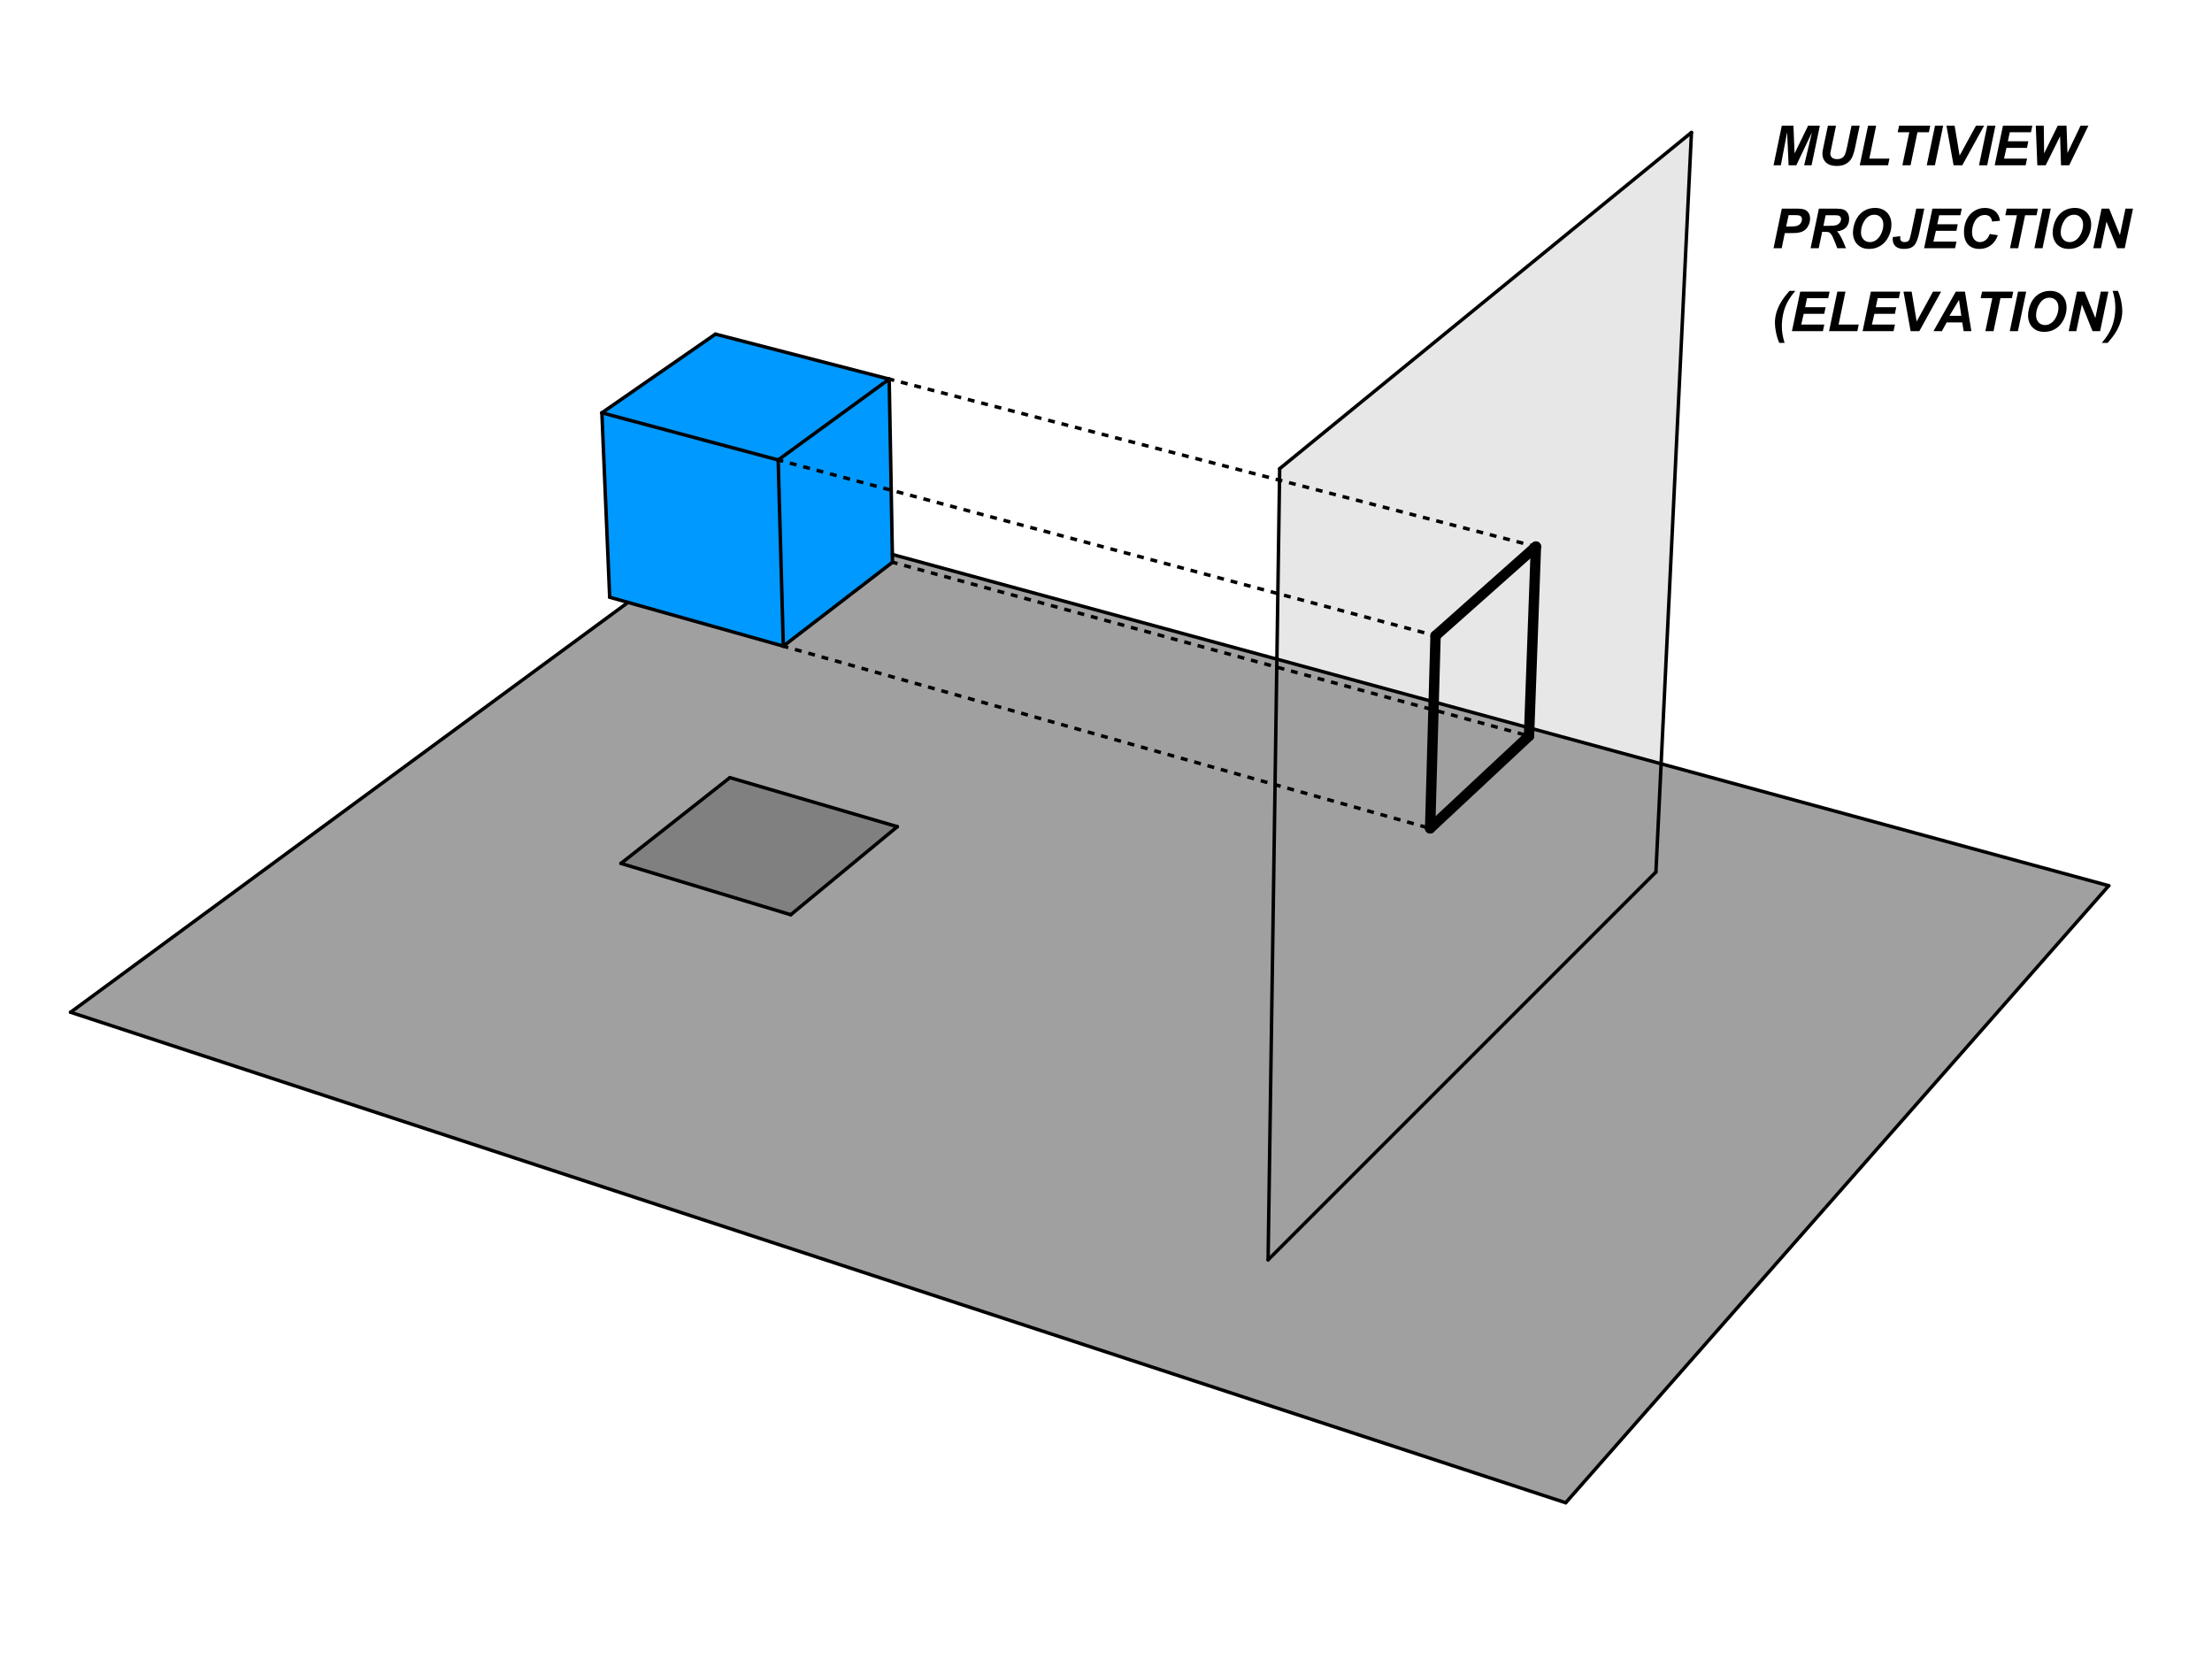 <?xml version="1.0" encoding="UTF-8" standalone="no"?>
<svg
   xmlns:dc="http://purl.org/dc/elements/1.1/"
   xmlns:cc="http://creativecommons.org/ns#"
   xmlns:rdf="http://www.w3.org/1999/02/22-rdf-syntax-ns#"
   xmlns:svg="http://www.w3.org/2000/svg"
   xmlns="http://www.w3.org/2000/svg"
   xmlns:sodipodi="http://sodipodi.sourceforge.net/DTD/sodipodi-0.dtd"
   xmlns:inkscape="http://www.inkscape.org/namespaces/inkscape"
   version="1.1"
   width="640px"
   height="480px"
   viewBox="0 0 640 480"
   id="svg2"
   inkscape:version="0.91 r13725"
   sodipodi:docname="persp_multiview_segments_rectangle_inkscape.svg">
  <defs
     id="defs777" />
  <sodipodi:namedview
     pagecolor="#ffffff"
     bordercolor="#ff6666"
     borderopacity="1"
     objecttolerance="10"
     gridtolerance="10"
     guidetolerance="10"
     inkscape:pageopacity="0"
     inkscape:pageshadow="2"
     inkscape:window-width="1846"
     inkscape:window-height="1051"
     id="namedview775"
     showgrid="false"
     borderlayer="true"
     inkscape:showpageshadow="false"
     inkscape:zoom="1.7761185"
     inkscape:cx="254.67471"
     inkscape:cy="153.17393"
     inkscape:window-x="65"
     inkscape:window-y="-9"
     inkscape:window-maximized="1"
     inkscape:current-layer="svg2" />
  <g
     style="stroke-width:1;stroke-linecap:square;stroke-linejoin:miter;stroke-miterlimit:10;stroke-dasharray:none;stroke-dashoffset:0"
     transform="translate(-289.52,-156.18)"
     id="g85">
    <clipPath
       id="clipe4e58427-8685-4a9e-8b3e-937710520d75">
      <path
         d="m 289.52,156.18 0,482 642,0 0,-482 z"
         id="path88"
         inkscape:connector-curvature="0" />
    </clipPath>
    <g
       clip-path="url(#clip6)"
       id="g90">
      <g
         id="g92"
         style="fill:#a0a0a0;fill-opacity:0.247;fill-rule:evenodd;stroke:none">
        <path
           d="M 659.77,291.78 778.91,194.5 768.63,408.48 656.42,520.69 Z"
           id="path94"
           inkscape:connector-curvature="0" />
        <title
           id="title96">Quadrilateral pane_{poly}</title>
        <desc
           id="desc98">Quadrilateral pane_{poly}: Polygon pane_D, pane_C, pane_B, pane_A</desc>
      </g>
      <!-- drawing style -->
    </g>
    <!-- clip6 -->
  </g>
  <g
     style="stroke-width:1;stroke-linecap:square;stroke-linejoin:miter;stroke-miterlimit:10;stroke-dasharray:none;stroke-dashoffset:0"
     transform="translate(-289.52,-156.18)"
     id="g100">
    <clipPath
       id="clip05f02761-404e-46e6-b909-92008c373ddf">
      <path
         d="m 289.52,156.18 0,482 642,0 0,-482 z"
         id="path103"
         inkscape:connector-curvature="0" />
    </clipPath>
    <g
       clip-path="url(#clip7)"
       id="g105">
      <g
         id="g107"
         style="fill:#a0a0a0;fill-opacity:1;fill-rule:evenodd;stroke:none">
        <path
           d="M 309.94,449.06 505.68,305.15 899.65,412.44 742.53,590.97 Z"
           id="path109"
           inkscape:connector-curvature="0" />
        <title
           id="title111">Quadrilateral base_{poly}</title>
        <desc
           id="desc113">Quadrilateral base_{poly}: Polygon base_D, base_C, base_B, base_A</desc>
      </g>
      <!-- drawing style -->
    </g>
    <!-- clip7 -->
  </g>
  <g
     style="stroke-width:1;stroke-linecap:square;stroke-linejoin:miter;stroke-miterlimit:10;stroke-dasharray:none;stroke-dashoffset:0"
     transform="translate(-289.52,-156.18)"
     id="g115">
    <clipPath
       id="clip9fad3c4c-b1bc-4b36-abad-5fb16c837f34">
      <path
         d="m 289.52,156.18 0,482 642,0 0,-482 z"
         id="path118"
         inkscape:connector-curvature="0" />
    </clipPath>
    <g
       clip-path="url(#clip8)"
       id="g120">
      <g
         id="g122"
         style="fill:#808080;fill-opacity:1;fill-rule:evenodd;stroke:none">
        <path
           d="m 469.18,405.99 31.52,-24.82 48.44,14.19 -30.83,25.48 z"
           id="path124"
           inkscape:connector-curvature="0" />
        <title
           id="title126">Quadrilateral shad_{poly}</title>
        <desc
           id="desc128">Quadrilateral shad_{poly}: Polygon shad_E, shad_F, shad_B, shad_A</desc>
      </g>
      <!-- drawing style -->
    </g>
    <!-- clip8 -->
  </g>
  <g
     style="stroke-width:1;stroke-linecap:square;stroke-linejoin:miter;stroke-miterlimit:10;stroke-dasharray:none;stroke-dashoffset:0"
     transform="translate(-289.52,-156.18)"
     id="g130">
    <clipPath
       id="clip27cc50fc-2a38-4f91-9b25-4e0b6373556a">
      <path
         d="m 289.52,156.18 0,482 642,0 0,-482 z"
         id="path133"
         inkscape:connector-curvature="0" />
    </clipPath>
    <g
       clip-path="url(#clip9)"
       id="g135">
      <g
         id="g137"
         style="fill:#0099ff;fill-opacity:1;fill-rule:evenodd;stroke:none">
        <path
           d="m 496.52,252.85 50.27,13.01 0.96,52.99 -31.59,24.28 -50.24,-14.15 -2.26,-53.36 z"
           id="path139"
           inkscape:connector-curvature="0" />
        <title
           id="title141">Hexagon cube_{poly}</title>
        <desc
           id="desc143">Hexagon cube_{poly}: Polygon cube_G, cube_C, cube_B, cube_A, cube_E, cube_H</desc>
      </g>
      <!-- drawing style -->
    </g>
    <!-- clip9 -->
  </g>
  <g
     style="stroke-width:1;stroke-linecap:square;stroke-linejoin:miter;stroke-miterlimit:10;stroke-dasharray:none;stroke-dashoffset:0"
     transform="translate(-289.52,-156.18)"
     id="g145">
    <clipPath
       id="clipf6981005-3f8e-46f4-b5f3-973ff466e919">
      <path
         d="m 289.52,156.18 0,482 642,0 0,-482 z"
         id="path148"
         inkscape:connector-curvature="0" />
    </clipPath>
    <g
       clip-path="url(#clip10)"
       id="g150">
      <g
         id="g152"
         style="fill:none;stroke:#000000;stroke-width:3;stroke-linecap:round;stroke-linejoin:round;stroke-opacity:1">
        <path
           d="m 704.87,340.12 29.04,-25.8"
           id="path154"
           inkscape:connector-curvature="0" />
        <title
           id="title156">Segment proj_a</title>
        <desc
           id="desc158">Segment proj_a: Segment proj_D, proj_C</desc>
      </g>
      <!-- drawing style -->
    </g>
    <!-- clip10 -->
  </g>
  <g
     style="stroke-width:1;stroke-linecap:square;stroke-linejoin:miter;stroke-miterlimit:10;stroke-dasharray:none;stroke-dashoffset:0"
     transform="translate(-289.52,-156.18)"
     id="g160">
    <clipPath
       id="clipacb36525-7486-43a1-82ff-0dda94cab7f1">
      <path
         d="m 289.52,156.18 0,482 642,0 0,-482 z"
         id="path163"
         inkscape:connector-curvature="0" />
    </clipPath>
    <g
       clip-path="url(#clip11)"
       id="g165">
      <g
         id="g167"
         style="fill:none;stroke:#000000;stroke-width:3;stroke-linecap:round;stroke-linejoin:round;stroke-opacity:1">
        <path
           d="m 733.91,314.32 -2,54.8"
           id="path169"
           inkscape:connector-curvature="0" />
        <title
           id="title171">Segment proj_b</title>
        <desc
           id="desc173">Segment proj_b: Segment proj_C, proj_B</desc>
      </g>
      <!-- drawing style -->
    </g>
    <!-- clip11 -->
  </g>
  <g
     style="stroke-width:1;stroke-linecap:square;stroke-linejoin:miter;stroke-miterlimit:10;stroke-dasharray:none;stroke-dashoffset:0"
     transform="translate(-289.52,-156.18)"
     id="g175">
    <clipPath
       id="clipde698568-bc7c-4262-97ee-7ddfe439dddf">
      <path
         d="m 289.52,156.18 0,482 642,0 0,-482 z"
         id="path178"
         inkscape:connector-curvature="0" />
    </clipPath>
    <g
       clip-path="url(#clip12)"
       id="g180">
      <g
         id="g182"
         style="fill:none;stroke:#000000;stroke-width:3;stroke-linecap:round;stroke-linejoin:round;stroke-opacity:1">
        <path
           d="m 703.3,395.85 28.61,-26.73"
           id="path184"
           inkscape:connector-curvature="0" />
        <title
           id="title186">Segment proj_c</title>
        <desc
           id="desc188">Segment proj_c: Segment proj_A, proj_B</desc>
      </g>
      <!-- drawing style -->
    </g>
    <!-- clip12 -->
  </g>
  <g
     style="stroke-width:1;stroke-linecap:square;stroke-linejoin:miter;stroke-miterlimit:10;stroke-dasharray:none;stroke-dashoffset:0"
     transform="translate(-289.52,-156.18)"
     id="g190">
    <clipPath
       id="clipaa4ce649-01b1-4328-ba87-0ccf06b4b989">
      <path
         d="m 289.52,156.18 0,482 642,0 0,-482 z"
         id="path193"
         inkscape:connector-curvature="0" />
    </clipPath>
    <g
       clip-path="url(#clip13)"
       id="g195">
      <g
         id="g197"
         style="fill:none;stroke:#000000;stroke-width:3;stroke-linecap:round;stroke-linejoin:round;stroke-opacity:1">
        <path
           d="m 703.3,395.85 1.57,-55.73"
           id="path199"
           inkscape:connector-curvature="0" />
        <title
           id="title201">Segment proj_d</title>
        <desc
           id="desc203">Segment proj_d: Segment proj_A, proj_D</desc>
      </g>
      <!-- drawing style -->
    </g>
    <!-- clip13 -->
  </g>
  <g
     style="stroke-width:1;stroke-linecap:square;stroke-linejoin:miter;stroke-miterlimit:10;stroke-dasharray:none;stroke-dashoffset:0"
     transform="translate(-289.52,-156.18)"
     id="g265">
    <clipPath
       id="clip29ebbf86-be1d-46e4-965a-4cbd57240546">
      <path
         d="m 289.52,156.18 0,482 642,0 0,-482 z"
         id="path268"
         inkscape:connector-curvature="0" />
    </clipPath>
    <g
       clip-path="url(#clip18)"
       id="g270">
      <g
         id="g272"
         style="fill:none;stroke:#000000;stroke-linecap:round;stroke-linejoin:round;stroke-opacity:1">
        <path
           d="M 659.77,291.78 778.91,194.5"
           id="path274"
           inkscape:connector-curvature="0" />
        <title
           id="title276">Segment pane_a</title>
        <desc
           id="desc278">Segment pane_a: Segment pane_D, pane_C</desc>
      </g>
      <!-- drawing style -->
    </g>
    <!-- clip18 -->
  </g>
  <g
     style="stroke-width:1;stroke-linecap:square;stroke-linejoin:miter;stroke-miterlimit:10;stroke-dasharray:none;stroke-dashoffset:0"
     transform="translate(-289.52,-156.18)"
     id="g280">
    <clipPath
       id="clipc3cde65f-dca1-4fee-b143-4e4d449ffaf8">
      <path
         d="m 289.52,156.18 0,482 642,0 0,-482 z"
         id="path283"
         inkscape:connector-curvature="0" />
    </clipPath>
    <g
       clip-path="url(#clip19)"
       id="g285">
      <g
         id="g287"
         style="fill:none;stroke:#000000;stroke-linecap:round;stroke-linejoin:round;stroke-opacity:1">
        <path
           d="M 778.91,194.5 768.63,408.48"
           id="path289"
           inkscape:connector-curvature="0" />
        <title
           id="title291">Segment pane_b</title>
        <desc
           id="desc293">Segment pane_b: Segment pane_C, pane_B</desc>
      </g>
      <!-- drawing style -->
    </g>
    <!-- clip19 -->
  </g>
  <g
     style="stroke-width:1;stroke-linecap:square;stroke-linejoin:miter;stroke-miterlimit:10;stroke-dasharray:none;stroke-dashoffset:0"
     transform="translate(-289.52,-156.18)"
     id="g295">
    <clipPath
       id="clip0208c20b-58f4-47b8-aeda-a672b31b8e28">
      <path
         d="m 289.52,156.18 0,482 642,0 0,-482 z"
         id="path298"
         inkscape:connector-curvature="0" />
    </clipPath>
    <g
       clip-path="url(#clip20)"
       id="g300">
      <g
         id="g302"
         style="fill:none;stroke:#000000;stroke-linecap:round;stroke-linejoin:round;stroke-opacity:1">
        <path
           d="M 768.63,408.48 656.42,520.69"
           id="path304"
           inkscape:connector-curvature="0" />
        <title
           id="title306">Segment pane_c</title>
        <desc
           id="desc308">Segment pane_c: Segment pane_B, pane_A</desc>
      </g>
      <!-- drawing style -->
    </g>
    <!-- clip20 -->
  </g>
  <g
     style="stroke-width:1;stroke-linecap:square;stroke-linejoin:miter;stroke-miterlimit:10;stroke-dasharray:none;stroke-dashoffset:0"
     transform="translate(-289.52,-156.18)"
     id="g310">
    <clipPath
       id="clip4df4e318-7050-46e6-9926-5da0f697ebd1">
      <path
         d="m 289.52,156.18 0,482 642,0 0,-482 z"
         id="path313"
         inkscape:connector-curvature="0" />
    </clipPath>
    <g
       clip-path="url(#clip21)"
       id="g315">
      <g
         id="g317"
         style="fill:none;stroke:#000000;stroke-linecap:round;stroke-linejoin:round;stroke-opacity:1">
        <path
           d="m 656.42,520.69 3.35,-228.91"
           id="path319"
           inkscape:connector-curvature="0" />
        <title
           id="title321">Segment pane_d</title>
        <desc
           id="desc323">Segment pane_d: Segment pane_A, pane_D</desc>
      </g>
      <!-- drawing style -->
    </g>
    <!-- clip21 -->
  </g>
  <g
     style="stroke-width:1;stroke-linecap:square;stroke-linejoin:miter;stroke-miterlimit:10;stroke-dasharray:none;stroke-dashoffset:0"
     transform="translate(-289.52,-156.18)"
     id="g325">
    <clipPath
       id="clipa37d9c5a-af23-46a7-af70-b7a81345ab4a">
      <path
         d="m 289.52,156.18 0,482 642,0 0,-482 z"
         id="path328"
         inkscape:connector-curvature="0" />
    </clipPath>
    <g
       clip-path="url(#clip22)"
       id="g330">
      <g
         id="g332"
         style="fill:none;stroke:#000000;stroke-linecap:round;stroke-linejoin:round;stroke-opacity:1">
        <path
           d="m 463.66,275.62 32.86,-22.77"
           id="path334"
           inkscape:connector-curvature="0" />
        <title
           id="title336">Segment cube_r</title>
        <desc
           id="desc338">Segment cube_r: Segment cube_H, cube_G</desc>
      </g>
      <!-- drawing style -->
    </g>
    <!-- clip22 -->
  </g>
  <g
     style="stroke-width:1;stroke-linecap:square;stroke-linejoin:miter;stroke-miterlimit:10;stroke-dasharray:none;stroke-dashoffset:0"
     transform="translate(-289.52,-156.18)"
     id="g340">
    <clipPath
       id="clip96654427-c7d7-40bd-8b6b-d8b5e842cc4a">
      <path
         d="m 289.52,156.18 0,482 642,0 0,-482 z"
         id="path343"
         inkscape:connector-curvature="0" />
    </clipPath>
    <g
       clip-path="url(#clip23)"
       id="g345">
      <g
         id="g347"
         style="fill:none;stroke:#000000;stroke-linecap:round;stroke-linejoin:round;stroke-opacity:1">
        <path
           d="m 496.52,252.85 50.27,13.01"
           id="path349"
           inkscape:connector-curvature="0" />
        <title
           id="title351">Segment cube_s</title>
        <desc
           id="desc353">Segment cube_s: Segment cube_G, cube_C</desc>
      </g>
      <!-- drawing style -->
    </g>
    <!-- clip23 -->
  </g>
  <g
     style="stroke-width:1;stroke-linecap:square;stroke-linejoin:miter;stroke-miterlimit:10;stroke-dasharray:none;stroke-dashoffset:0"
     transform="translate(-289.52,-156.18)"
     id="g355">
    <clipPath
       id="clip646253ea-67d4-451f-ac2d-9b037674b4f8">
      <path
         d="m 289.52,156.18 0,482 642,0 0,-482 z"
         id="path358"
         inkscape:connector-curvature="0" />
    </clipPath>
    <g
       clip-path="url(#clip24)"
       id="g360">
      <g
         id="g362"
         style="fill:none;stroke:#000000;stroke-linecap:round;stroke-linejoin:round;stroke-opacity:1">
        <path
           d="m 546.79,265.86 0.96,52.99"
           id="path364"
           inkscape:connector-curvature="0" />
        <title
           id="title366">Segment cube_t</title>
        <desc
           id="desc368">Segment cube_t: Segment cube_C, cube_B</desc>
      </g>
      <!-- drawing style -->
    </g>
    <!-- clip24 -->
  </g>
  <g
     style="stroke-width:1;stroke-linecap:square;stroke-linejoin:miter;stroke-miterlimit:10;stroke-dasharray:none;stroke-dashoffset:0"
     transform="translate(-289.52,-156.18)"
     id="g370">
    <clipPath
       id="clip72ae218f-230f-4963-ab29-efe914258cd0">
      <path
         d="m 289.52,156.18 0,482 642,0 0,-482 z"
         id="path373"
         inkscape:connector-curvature="0" />
    </clipPath>
    <g
       clip-path="url(#clip25)"
       id="g375">
      <g
         id="g377"
         style="fill:none;stroke:#000000;stroke-linecap:round;stroke-linejoin:round;stroke-opacity:1">
        <path
           d="m 547.75,318.85 -31.59,24.28"
           id="path379"
           inkscape:connector-curvature="0" />
        <title
           id="title381">Segment cube_u</title>
        <desc
           id="desc383">Segment cube_u: Segment cube_B, cube_A</desc>
      </g>
      <!-- drawing style -->
    </g>
    <!-- clip25 -->
  </g>
  <g
     style="stroke-width:1;stroke-linecap:square;stroke-linejoin:miter;stroke-miterlimit:10;stroke-dasharray:none;stroke-dashoffset:0"
     transform="translate(-289.52,-156.18)"
     id="g385">
    <clipPath
       id="clip50fcc987-48bd-4442-97dc-1fe4cb27dd98">
      <path
         d="m 289.52,156.18 0,482 642,0 0,-482 z"
         id="path388"
         inkscape:connector-curvature="0" />
    </clipPath>
    <g
       clip-path="url(#clip26)"
       id="g390">
      <g
         id="g392"
         style="fill:none;stroke:#000000;stroke-linecap:round;stroke-linejoin:round;stroke-opacity:1">
        <path
           d="M 516.16,343.13 465.92,328.98"
           id="path394"
           inkscape:connector-curvature="0" />
        <title
           id="title396">Segment cube_m</title>
        <desc
           id="desc398">Segment cube_m: Segment cube_A, cube_E</desc>
      </g>
      <!-- drawing style -->
    </g>
    <!-- clip26 -->
  </g>
  <g
     style="stroke-width:1;stroke-linecap:square;stroke-linejoin:miter;stroke-miterlimit:10;stroke-dasharray:none;stroke-dashoffset:0"
     transform="translate(-289.52,-156.18)"
     id="g400">
    <clipPath
       id="clip9ad7ea0f-e9b5-421a-889b-43c05ac860fe">
      <path
         d="m 289.52,156.18 0,482 642,0 0,-482 z"
         id="path403"
         inkscape:connector-curvature="0" />
    </clipPath>
    <g
       clip-path="url(#clip27)"
       id="g405">
      <g
         id="g407"
         style="fill:none;stroke:#000000;stroke-linecap:round;stroke-linejoin:round;stroke-opacity:1">
        <path
           d="m 465.92,328.98 -2.26,-53.36"
           id="path409"
           inkscape:connector-curvature="0" />
        <title
           id="title411">Segment cube_n</title>
        <desc
           id="desc413">Segment cube_n: Segment cube_E, cube_H</desc>
      </g>
      <!-- drawing style -->
    </g>
    <!-- clip27 -->
  </g>
  <g
     style="stroke-width:1;stroke-linecap:square;stroke-linejoin:miter;stroke-miterlimit:10;stroke-dasharray:none;stroke-dashoffset:0"
     transform="translate(-289.52,-156.18)"
     id="g415">
    <clipPath
       id="clip7422edc8-61d3-4e9e-a14b-823d5d9eb0bf">
      <path
         d="m 289.52,156.18 0,482 642,0 0,-482 z"
         id="path418"
         inkscape:connector-curvature="0" />
    </clipPath>
    <g
       clip-path="url(#clip28)"
       id="g420">
      <g
         id="g422"
         style="fill:none;stroke:#000000;stroke-linecap:round;stroke-linejoin:round;stroke-opacity:1">
        <path
           d="m 463.66,275.62 51.01,13.64"
           id="path424"
           inkscape:connector-curvature="0" />
        <title
           id="title426">Segment cube_o</title>
        <desc
           id="desc428">Segment cube_o: Segment cube_H, cube_D</desc>
      </g>
      <!-- drawing style -->
    </g>
    <!-- clip28 -->
  </g>
  <g
     style="stroke-width:1;stroke-linecap:square;stroke-linejoin:miter;stroke-miterlimit:10;stroke-dasharray:none;stroke-dashoffset:0"
     transform="translate(-289.52,-156.18)"
     id="g430">
    <clipPath
       id="clip258660e8-6154-448d-99a5-ef140955bbc0">
      <path
         d="m 289.52,156.18 0,482 642,0 0,-482 z"
         id="path433"
         inkscape:connector-curvature="0" />
    </clipPath>
    <g
       clip-path="url(#clip29)"
       id="g435">
      <g
         id="g437"
         style="fill:none;stroke:#000000;stroke-linecap:round;stroke-linejoin:round;stroke-opacity:1">
        <path
           d="m 514.67,289.26 32.12,-23.4"
           id="path439"
           inkscape:connector-curvature="0" />
        <title
           id="title441">Segment cube_p</title>
        <desc
           id="desc443">Segment cube_p: Segment cube_D, cube_C</desc>
      </g>
      <!-- drawing style -->
    </g>
    <!-- clip29 -->
  </g>
  <g
     style="stroke-width:1;stroke-linecap:square;stroke-linejoin:miter;stroke-miterlimit:10;stroke-dasharray:none;stroke-dashoffset:0"
     transform="translate(-289.52,-156.18)"
     id="g445">
    <clipPath
       id="clip41f98649-bc9b-4542-88fd-a9f135885d84">
      <path
         d="m 289.52,156.18 0,482 642,0 0,-482 z"
         id="path448"
         inkscape:connector-curvature="0" />
    </clipPath>
    <g
       clip-path="url(#clip30)"
       id="g450">
      <g
         id="g452"
         style="fill:none;stroke:#000000;stroke-linecap:round;stroke-linejoin:round;stroke-opacity:1">
        <path
           d="m 514.67,289.26 1.49,53.87"
           id="path454"
           inkscape:connector-curvature="0" />
        <title
           id="title456">Segment cube_q</title>
        <desc
           id="desc458">Segment cube_q: Segment cube_D, cube_A</desc>
      </g>
      <!-- drawing style -->
    </g>
    <!-- clip30 -->
  </g>
  <g
     style="stroke-width:1;stroke-linecap:square;stroke-linejoin:miter;stroke-miterlimit:10;stroke-dasharray:none;stroke-dashoffset:0"
     transform="translate(-289.52,-156.18)"
     id="g460">
    <clipPath
       id="clip6c24df61-59d5-49b3-b8e8-65cf5e00a92a">
      <path
         d="m 289.52,156.18 0,482 642,0 0,-482 z"
         id="path463"
         inkscape:connector-curvature="0" />
    </clipPath>
    <g
       clip-path="url(#clip31)"
       id="g465">
      <g
         id="g467"
         style="fill:none;stroke:#000000;stroke-linecap:round;stroke-linejoin:round;stroke-opacity:1">
        <path
           d="M 469.18,405.99 500.7,381.17"
           id="path469"
           inkscape:connector-curvature="0" />
        <title
           id="title471">Segment shad_m</title>
        <desc
           id="desc473">Segment shad_m: Segment shad_E, shad_F</desc>
      </g>
      <!-- drawing style -->
    </g>
    <!-- clip31 -->
  </g>
  <g
     style="stroke-width:1;stroke-linecap:square;stroke-linejoin:miter;stroke-miterlimit:10;stroke-dasharray:none;stroke-dashoffset:0"
     transform="translate(-289.52,-156.18)"
     id="g475">
    <clipPath
       id="clipf09f238e-514d-411b-971c-31ede141063f">
      <path
         d="m 289.52,156.18 0,482 642,0 0,-482 z"
         id="path478"
         inkscape:connector-curvature="0" />
    </clipPath>
    <g
       clip-path="url(#clip32)"
       id="g480">
      <g
         id="g482"
         style="fill:none;stroke:#000000;stroke-linecap:round;stroke-linejoin:round;stroke-opacity:1">
        <path
           d="m 500.7,381.17 48.44,14.19"
           id="path484"
           inkscape:connector-curvature="0" />
        <title
           id="title486">Segment shad_n</title>
        <desc
           id="desc488">Segment shad_n: Segment shad_F, shad_B</desc>
      </g>
      <!-- drawing style -->
    </g>
    <!-- clip32 -->
  </g>
  <g
     style="stroke-width:1;stroke-linecap:square;stroke-linejoin:miter;stroke-miterlimit:10;stroke-dasharray:none;stroke-dashoffset:0"
     transform="translate(-289.52,-156.18)"
     id="g490">
    <clipPath
       id="clip39328497-4e7a-4146-9b97-9da9bb038964">
      <path
         d="m 289.52,156.18 0,482 642,0 0,-482 z"
         id="path493"
         inkscape:connector-curvature="0" />
    </clipPath>
    <g
       clip-path="url(#clip33)"
       id="g495">
      <g
         id="g497"
         style="fill:none;stroke:#000000;stroke-linecap:round;stroke-linejoin:round;stroke-opacity:1">
        <path
           d="m 549.14,395.36 -30.83,25.48"
           id="path499"
           inkscape:connector-curvature="0" />
        <title
           id="title501">Segment shad_o</title>
        <desc
           id="desc503">Segment shad_o: Segment shad_B, shad_A</desc>
      </g>
      <!-- drawing style -->
    </g>
    <!-- clip33 -->
  </g>
  <g
     style="stroke-width:1;stroke-linecap:square;stroke-linejoin:miter;stroke-miterlimit:10;stroke-dasharray:none;stroke-dashoffset:0"
     transform="translate(-289.52,-156.18)"
     id="g505">
    <clipPath
       id="clipc73b9356-1ed2-4d5e-b79d-e7f3538e6a39">
      <path
         d="m 289.52,156.18 0,482 642,0 0,-482 z"
         id="path508"
         inkscape:connector-curvature="0" />
    </clipPath>
    <g
       clip-path="url(#clip34)"
       id="g510">
      <g
         id="g512"
         style="fill:none;stroke:#000000;stroke-linecap:round;stroke-linejoin:round;stroke-opacity:1">
        <path
           d="M 518.31,420.84 469.18,405.99"
           id="path514"
           inkscape:connector-curvature="0" />
        <title
           id="title516">Segment shad_p</title>
        <desc
           id="desc518">Segment shad_p: Segment shad_A, shad_E</desc>
      </g>
      <!-- drawing style -->
    </g>
    <!-- clip34 -->
  </g>
  <g
     style="stroke-width:1;stroke-linecap:square;stroke-linejoin:miter;stroke-miterlimit:10;stroke-dasharray:none;stroke-dashoffset:0"
     transform="translate(-289.52,-156.18)"
     id="g520">
    <clipPath
       id="clip74e6f829-e713-45b0-818d-ea419e91fa3f">
      <path
         d="m 289.52,156.18 0,482 642,0 0,-482 z"
         id="path523"
         inkscape:connector-curvature="0" />
    </clipPath>
    <g
       clip-path="url(#clip35)"
       id="g525">
      <g
         id="g527"
         style="fill:none;stroke:#000000;stroke-linecap:round;stroke-linejoin:round;stroke-opacity:1">
        <path
           d="M 471.23,330.47 309.94,449.06"
           id="path529"
           inkscape:connector-curvature="0" />
        <title
           id="title531">Segment base_a</title>
        <desc
           id="desc533">Segment base_a: Segment base_E, base_D</desc>
      </g>
      <!-- drawing style -->
    </g>
    <!-- clip35 -->
  </g>
  <g
     style="stroke-width:1;stroke-linecap:square;stroke-linejoin:miter;stroke-miterlimit:10;stroke-dasharray:none;stroke-dashoffset:0"
     transform="translate(-289.52,-156.18)"
     id="g535">
    <clipPath
       id="clip79fad170-4ec3-43f7-be32-a7685f2d556d">
      <path
         d="m 289.52,156.18 0,482 642,0 0,-482 z"
         id="path538"
         inkscape:connector-curvature="0" />
    </clipPath>
    <g
       clip-path="url(#clip36)"
       id="g540">
      <g
         id="g542"
         style="fill:none;stroke:#000000;stroke-linecap:round;stroke-linejoin:round;stroke-opacity:1">
        <path
           d="M 309.94,449.06 742.53,590.97"
           id="path544"
           inkscape:connector-curvature="0" />
        <title
           id="title546">Segment base_b</title>
        <desc
           id="desc548">Segment base_b: Segment base_D, base_A</desc>
      </g>
      <!-- drawing style -->
    </g>
    <!-- clip36 -->
  </g>
  <g
     style="stroke-width:1;stroke-linecap:square;stroke-linejoin:miter;stroke-miterlimit:10;stroke-dasharray:none;stroke-dashoffset:0"
     transform="translate(-289.52,-156.18)"
     id="g550">
    <clipPath
       id="clip492333df-bac4-40d5-86cd-746cbec1d7f2">
      <path
         d="m 289.52,156.18 0,482 642,0 0,-482 z"
         id="path553"
         inkscape:connector-curvature="0" />
    </clipPath>
    <g
       clip-path="url(#clip37)"
       id="g555">
      <g
         id="g557"
         style="fill:none;stroke:#000000;stroke-linecap:round;stroke-linejoin:round;stroke-opacity:1">
        <path
           d="M 742.53,590.97 899.65,412.44"
           id="path559"
           inkscape:connector-curvature="0" />
        <title
           id="title561">Segment base_c</title>
        <desc
           id="desc563">Segment base_c: Segment base_A, base_B</desc>
      </g>
      <!-- drawing style -->
    </g>
    <!-- clip37 -->
  </g>
  <g
     style="stroke-width:1;stroke-linecap:square;stroke-linejoin:miter;stroke-miterlimit:10;stroke-dasharray:none;stroke-dashoffset:0"
     transform="translate(-289.52,-156.18)"
     id="g565">
    <clipPath
       id="clipf18c2076-1961-44cf-954e-2b17813382c0">
      <path
         d="m 289.52,156.18 0,482 642,0 0,-482 z"
         id="path568"
         inkscape:connector-curvature="0" />
    </clipPath>
    <g
       clip-path="url(#clip38)"
       id="g570">
      <g
         id="g572"
         style="fill:none;stroke:#000000;stroke-linecap:round;stroke-linejoin:round;stroke-opacity:1">
        <path
           d="M 899.65,412.44 547.71,316.6"
           id="path574"
           inkscape:connector-curvature="0" />
        <title
           id="title576">Segment base_d</title>
        <desc
           id="desc578">Segment base_d: Segment base_B, base_F</desc>
      </g>
      <!-- drawing style -->
    </g>
    <!-- clip38 -->
  </g>
  <g
     style="stroke-width:1;stroke-linecap:square;stroke-linejoin:miter;stroke-miterlimit:10;stroke-dasharray:none;stroke-dashoffset:0"
     transform="translate(-289.52,-156.18)"
     id="g580">
    <clipPath
       id="clip86326727-ca7f-4fc3-8c3b-0a907905e6ab">
      <path
         d="m 289.52,156.18 0,482 642,0 0,-482 z"
         id="path583"
         inkscape:connector-curvature="0" />
    </clipPath>
    <g
       clip-path="url(#clip39)"
       id="g585">
      <g
         id="g587"
         style="fill:none;stroke:#000000;stroke-linecap:butt;stroke-linejoin:round;stroke-dasharray:1, 3;stroke-opacity:1">
        <path
           d="m 514.67,289.26 190.2,50.86"
           id="path589"
           inkscape:connector-curvature="0" />
        <title
           id="title591">Segment vect_j</title>
        <desc
           id="desc593">Segment vect_j: Segment cube_D, proj_D</desc>
      </g>
      <!-- drawing style -->
    </g>
    <!-- clip39 -->
  </g>
  <g
     style="stroke-width:1;stroke-linecap:square;stroke-linejoin:miter;stroke-miterlimit:10;stroke-dasharray:none;stroke-dashoffset:0"
     transform="translate(-289.52,-156.18)"
     id="g595">
    <clipPath
       id="clip505e327c-34e6-44fc-b643-f70197a0936a">
      <path
         d="m 289.52,156.18 0,482 642,0 0,-482 z"
         id="path598"
         inkscape:connector-curvature="0" />
    </clipPath>
    <g
       clip-path="url(#clip40)"
       id="g600">
      <g
         id="g602"
         style="fill:none;stroke:#000000;stroke-linecap:butt;stroke-linejoin:round;stroke-dasharray:1, 3;stroke-opacity:1">
        <path
           d="m 546.79,265.86 187.12,48.46"
           id="path604"
           inkscape:connector-curvature="0" />
        <title
           id="title606">Segment vect_k</title>
        <desc
           id="desc608">Segment vect_k: Segment cube_C, proj_C</desc>
      </g>
      <!-- drawing style -->
    </g>
    <!-- clip40 -->
  </g>
  <g
     style="stroke-width:1;stroke-linecap:square;stroke-linejoin:miter;stroke-miterlimit:10;stroke-dasharray:none;stroke-dashoffset:0"
     transform="translate(-289.52,-156.18)"
     id="g610">
    <clipPath
       id="clip7192ac54-addd-417e-af42-ca4bfbb4b918">
      <path
         d="m 289.52,156.18 0,482 642,0 0,-482 z"
         id="path613"
         inkscape:connector-curvature="0" />
    </clipPath>
    <g
       clip-path="url(#clip41)"
       id="g615">
      <g
         id="g617"
         style="fill:none;stroke:#000000;stroke-linecap:butt;stroke-linejoin:round;stroke-dasharray:1, 3;stroke-opacity:1">
        <path
           d="M 516.16,343.13 703.3,395.85"
           id="path619"
           inkscape:connector-curvature="0" />
        <title
           id="title621">Segment vect_l</title>
        <desc
           id="desc623">Segment vect_l: Segment cube_A, proj_A</desc>
      </g>
      <!-- drawing style -->
    </g>
    <!-- clip41 -->
  </g>
  <g
     style="stroke-width:1;stroke-linecap:square;stroke-linejoin:miter;stroke-miterlimit:10;stroke-dasharray:none;stroke-dashoffset:0"
     transform="translate(-289.52,-156.18)"
     id="g625">
    <clipPath
       id="clip9d870f0a-be04-42a1-9c88-244fa956c8d8">
      <path
         d="m 289.52,156.18 0,482 642,0 0,-482 z"
         id="path628"
         inkscape:connector-curvature="0" />
    </clipPath>
    <g
       clip-path="url(#clip42)"
       id="g630">
      <g
         id="g632"
         style="fill:none;stroke:#000000;stroke-linecap:butt;stroke-linejoin:round;stroke-dasharray:1, 3;stroke-opacity:1">
        <path
           d="m 547.75,318.85 184.16,50.27"
           id="path634"
           inkscape:connector-curvature="0" />
        <title
           id="title636">Segment vect_m</title>
        <desc
           id="desc638">Segment vect_m: Segment cube_B, proj_B</desc>
      </g>
      <!-- drawing style -->
    </g>
    <!-- clip42 -->
  </g>
  <g
     style="stroke-width:1;stroke-linecap:square;stroke-linejoin:miter;stroke-miterlimit:10;stroke-dasharray:none;stroke-dashoffset:0"
     transform="translate(-289.52,-156.18)"
     id="g640">
    <clipPath
       id="clip3fe65d3b-9630-4ae3-bb02-54ba26aabd25">
      <path
         d="m 289.52,156.18 0,482 642,0 0,-482 z"
         id="path643"
         inkscape:connector-curvature="0" />
    </clipPath>
    <g
       clip-path="url(#clip43)"
       id="g645">
      <g
         id="g647"
         style="fill:#000000;fill-opacity:1;fill-rule:nonzero;stroke:none">
        <path
           d="m 809.25,204 -2.23,0 -0.43,-9.58 -1.81,9.58 -2.12,0 2.39,-11.45 3.36,0 0.34,8.01 3.91,-8.01 3.4,0 -2.4,11.45 -2.14,0 2.25,-9.5 -4.52,9.5 z m 9.14,-11.45 2.34,0 -1.29,6.22 -0.32,1.53 q -0.03,0.18 -0.03,0.36 0,0.68 0.5,1.12 0.49,0.44 1.44,0.44 0.85,0 1.4,-0.32 0.55,-0.32 0.86,-0.95 0.3,-0.64 0.62,-2.15 l 1.31,-6.25 2.36,0 -1.31,6.26 q -0.41,1.97 -0.95,3.02 -0.54,1.05 -1.63,1.71 -1.1,0.66 -2.77,0.66 -2,0 -3.06,-0.98 -1.06,-0.99 -1.06,-2.53 0,-0.31 0.04,-0.69 0.04,-0.25 0.28,-1.42 l 1.27,-6.03 z m 9.21,11.45 2.41,-11.45 2.34,0 -1.98,9.53 5.83,0 -0.41,1.92 -8.19,0 z m 14.7,0 -2.36,0 2,-9.55 -3.36,0 0.4,-1.9 9.02,0 -0.39,1.9 -3.31,0 -2,9.55 z m 4.69,0 2.39,-11.45 2.36,0 -2.39,11.45 -2.36,0 z m 10.28,0 -2.52,0 -2.06,-11.45 2.36,0 1.45,8.65 4.73,-8.65 2.35,0 -6.31,11.45 z m 4.84,0 2.39,-11.45 2.36,0 -2.39,11.45 -2.36,0 z m 4.54,0 2.39,-11.45 8.5,0 -0.41,1.9 -6.12,0 -0.55,2.61 5.92,0 -0.39,1.91 -5.94,0 -0.71,3.11 6.67,0 -0.41,1.92 -8.95,0 z m 21.56,0 -2.37,0 -0.27,-8.38 -4.17,8.38 -2.42,0 -0.44,-11.45 2.31,0 0.1,8.01 3.93,-8.01 2.55,0 0.27,7.92 3.78,-7.92 2.28,0 -5.55,11.45 z"
           id="path649"
           inkscape:connector-curvature="0" />
        <title
           id="title651">MULTIVIEW
PROJECTION
(ELEVATION)</title>
        <desc
           id="desc653">text12 = âMULTIVIEW
PROJECTION
(ELEVATION)â</desc>
      </g>
      <!-- drawing style -->
    </g>
    <!-- clip43 -->
  </g>
  <g
     style="stroke-width:1;stroke-linecap:square;stroke-linejoin:miter;stroke-miterlimit:10;stroke-dasharray:none;stroke-dashoffset:0"
     transform="translate(-289.52,-156.18)"
     id="g655">
    <clipPath
       id="clip23c2828d-f25d-4b95-a3cb-62ca69d2fe2e">
      <path
         d="m 289.52,156.18 0,482 642,0 0,-482 z"
         id="path658"
         inkscape:connector-curvature="0" />
    </clipPath>
    <g
       clip-path="url(#clip44)"
       id="g660">
      <g
         id="g662"
         style="fill:#000000;fill-opacity:1;fill-rule:nonzero;stroke:none">
        <path
           d="m 805.02,228 -2.36,0 2.39,-11.45 4.65,0 q 1.25,0 1.97,0.29 0.72,0.28 1.14,0.96 0.42,0.68 0.42,1.62 0,0.86 -0.33,1.68 -0.34,0.82 -0.82,1.31 -0.49,0.5 -1.05,0.75 -0.56,0.26 -1.51,0.39 -0.57,0.07 -2.08,0.07 l -1.52,0 -0.9,4.38 z m 1.29,-6.27 0.74,0 q 1.86,0 2.48,-0.23 0.63,-0.23 0.99,-0.75 0.36,-0.52 0.36,-1.14 0,-0.41 -0.18,-0.67 -0.18,-0.27 -0.52,-0.39 -0.34,-0.13 -1.48,-0.13 l -1.68,0 -0.71,3.31 z m 9.42,6.27 -2.35,0 2.4,-11.45 5.08,0 q 1.31,0 2.05,0.26 0.73,0.27 1.18,0.99 0.44,0.72 0.44,1.75 0,1.45 -0.87,2.4 -0.88,0.96 -2.64,1.17 0.45,0.41 0.84,1.08 0.8,1.35 1.76,3.8 l -2.53,0 q -0.31,-0.97 -1.2,-3.03 -0.48,-1.11 -1.03,-1.49 -0.33,-0.23 -1.17,-0.23 l -0.96,0 -1,4.75 z m 1.36,-6.47 1.25,0 q 1.89,0 2.52,-0.23 0.62,-0.22 0.98,-0.71 0.35,-0.48 0.35,-1.01 0,-0.63 -0.52,-0.94 -0.31,-0.19 -1.34,-0.19 l -2.6,0 -0.64,3.08 z m 8.54,1.97 q 0,-1.02 0.3,-2.14 0.41,-1.5 1.22,-2.61 0.81,-1.11 2.05,-1.76 1.25,-0.65 2.84,-0.65 2.12,0 3.43,1.32 1.3,1.32 1.3,3.51 0,1.81 -0.85,3.51 -0.85,1.7 -2.31,2.61 -1.46,0.91 -3.31,0.91 -1.59,0 -2.68,-0.72 -1.08,-0.73 -1.53,-1.81 -0.46,-1.08 -0.46,-2.17 z m 2.33,-0.05 q 0,1.19 0.72,1.99 0.72,0.79 1.89,0.79 0.95,0 1.83,-0.63 0.87,-0.63 1.45,-1.9 0.58,-1.28 0.58,-2.5 0,-1.34 -0.73,-2.11 -0.72,-0.78 -1.85,-0.78 -1.73,0 -2.81,1.61 -1.08,1.61 -1.08,3.53 z m 15.99,-6.9 2.32,0 -1.44,6.93 q -0.58,2.75 -1.52,3.74 -0.93,0.98 -2.89,0.98 -1.64,0 -2.46,-0.76 -0.82,-0.77 -0.82,-2.06 0,-0.29 0.03,-0.61 l 2.19,-0.24 q -0.05,0.35 -0.05,0.56 0,0.55 0.31,0.84 0.32,0.29 0.96,0.29 0.9,0 1.28,-0.53 0.26,-0.41 0.66,-2.28 l 1.43,-6.86 z m 2.28,11.45 2.39,-11.45 8.5,0 -0.41,1.9 -6.12,0 -0.55,2.61 5.92,0 -0.39,1.91 -5.94,0 -0.72,3.11 6.68,0 -0.41,1.92 -8.95,0 z m 18.97,-4.12 2.37,0.35 q -0.69,1.93 -2.08,2.95 -1.39,1.02 -3.26,1.02 -2.1,0 -3.28,-1.26 -1.19,-1.27 -1.19,-3.67 0,-1.96 0.79,-3.58 0.8,-1.63 2.21,-2.49 1.4,-0.86 3.06,-0.86 1.86,0 3.01,1 1.15,1 1.35,2.72 l -2.27,0.22 q -0.18,-1 -0.71,-1.45 -0.54,-0.45 -1.43,-0.45 -0.98,0 -1.82,0.59 -0.85,0.59 -1.36,1.86 -0.5,1.26 -0.5,2.51 0,1.38 0.65,2.13 0.66,0.75 1.64,0.75 0.92,0 1.68,-0.6 0.76,-0.59 1.14,-1.74 z m 8.24,4.12 -2.36,0 2,-9.55 -3.36,0 0.4,-1.9 9.02,0 -0.39,1.9 -3.31,0 -2,9.55 z m 4.69,0 2.39,-11.45 2.36,0 -2.39,11.45 -2.36,0 z m 5.29,-4.5 q 0,-1.02 0.3,-2.14 0.4,-1.5 1.22,-2.61 0.81,-1.11 2.05,-1.76 1.24,-0.65 2.84,-0.65 2.12,0 3.43,1.32 1.3,1.32 1.3,3.51 0,1.81 -0.85,3.51 -0.85,1.7 -2.31,2.61 -1.46,0.91 -3.31,0.91 -1.59,0 -2.68,-0.72 -1.08,-0.73 -1.53,-1.81 -0.46,-1.08 -0.46,-2.17 z m 2.33,-0.05 q 0,1.19 0.72,1.99 0.72,0.79 1.89,0.79 0.95,0 1.83,-0.63 0.87,-0.63 1.45,-1.9 0.58,-1.28 0.58,-2.5 0,-1.34 -0.73,-2.11 -0.72,-0.78 -1.85,-0.78 -1.73,0 -2.81,1.61 -1.08,1.61 -1.08,3.53 z m 18.52,4.55 -2.18,0 -3.1,-7.7 -1.61,7.7 -2.2,0 2.39,-11.45 2.2,0 3.11,7.65 1.6,-7.65 2.18,0 -2.39,11.45 z"
           id="path664"
           inkscape:connector-curvature="0" />
        <title
           id="title666">MULTIVIEW
PROJECTION
(ELEVATION)</title>
        <desc
           id="desc668">text12 = âMULTIVIEW
PROJECTION
(ELEVATION)â</desc>
      </g>
      <!-- drawing style -->
    </g>
    <!-- clip44 -->
  </g>
  <g
     style="stroke-width:1;stroke-linecap:square;stroke-linejoin:miter;stroke-miterlimit:10;stroke-dasharray:none;stroke-dashoffset:0"
     transform="translate(-289.52,-156.18)"
     id="g670">
    <clipPath
       id="clipb96ba039-4d5d-4662-9193-7d39e55a1fa9">
      <path
         d="m 289.52,156.18 0,482 642,0 0,-482 z"
         id="path673"
         inkscape:connector-curvature="0" />
    </clipPath>
    <g
       clip-path="url(#clip45)"
       id="g675">
      <g
         id="g677"
         style="fill:#000000;fill-opacity:1;fill-rule:nonzero;stroke:none">
        <path
           d="m 805.84,255.38 -1.53,0 q -0.64,-1.5 -0.94,-3.04 -0.31,-1.53 -0.31,-2.79 0,-1.6 0.51,-3.21 0.51,-1.61 1.57,-3.26 0.66,-1.06 2.13,-2.74 l 1.7,0 q -1.49,1.75 -2.3,3.29 -0.81,1.54 -1.21,3.35 -0.4,1.82 -0.4,3.55 0,1.17 0.18,2.29 0.18,1.12 0.6,2.56 z m 2.14,-3.38 2.4,-11.45 8.5,0 -0.41,1.9 -6.13,0 -0.54,2.61 5.92,0 -0.39,1.91 -5.94,0 -0.72,3.11 6.67,0 -0.4,1.92 -8.96,0 z m 10.74,0 2.4,-11.45 2.35,0 -1.99,9.53 5.83,0 -0.4,1.92 -8.19,0 z m 9.71,0 2.39,-11.45 8.5,0 -0.41,1.9 -6.12,0 -0.55,2.61 5.92,0 -0.39,1.91 -5.93,0 -0.72,3.11 6.67,0 -0.41,1.92 -8.95,0 z m 16.41,0 -2.52,0 -2.06,-11.45 2.36,0 1.45,8.65 4.73,-8.65 2.35,0 -6.31,11.45 z m 12.43,-2.53 -4.53,0 -1.37,2.53 -2.44,0 6.48,-11.45 2.63,0 1.86,11.45 -2.24,0 -0.39,-2.53 z m -0.28,-1.91 -0.67,-4.61 -2.77,4.61 3.44,0 z m 9.32,4.44 -2.36,0 2,-9.55 -3.36,0 0.41,-1.9 9.02,0 -0.4,1.9 -3.31,0 -2,9.55 z m 4.7,0 2.39,-11.45 2.36,0 -2.39,11.45 -2.36,0 z m 5.29,-4.5 q 0,-1.02 0.29,-2.14 0.41,-1.5 1.22,-2.61 0.81,-1.11 2.06,-1.76 1.24,-0.65 2.83,-0.65 2.13,0 3.43,1.32 1.31,1.32 1.31,3.51 0,1.81 -0.85,3.51 -0.86,1.7 -2.32,2.61 -1.46,0.91 -3.3,0.91 -1.59,0 -2.68,-0.72 -1.09,-0.73 -1.54,-1.81 -0.45,-1.08 -0.45,-2.17 z m 2.32,-0.05 q 0,1.19 0.72,1.99 0.72,0.79 1.89,0.79 0.96,0 1.83,-0.63 0.88,-0.63 1.46,-1.9 0.57,-1.28 0.57,-2.5 0,-1.34 -0.72,-2.11 -0.73,-0.78 -1.85,-0.78 -1.74,0 -2.82,1.61 -1.08,1.61 -1.08,3.53 z m 18.53,4.55 -2.19,0 -3.09,-7.7 -1.61,7.7 -2.21,0 2.4,-11.45 2.2,0 3.11,7.65 1.59,-7.65 2.19,0 -2.39,11.45 z m 3.63,-11.66 1.52,0 q 0.64,1.49 0.95,3.02 0.31,1.53 0.31,2.8 0,1.59 -0.51,3.2 -0.52,1.61 -1.57,3.28 -0.67,1.06 -2.14,2.74 l -1.7,0 q 1.48,-1.76 2.3,-3.29 0.81,-1.54 1.21,-3.36 0.4,-1.81 0.4,-3.56 0,-1.17 -0.17,-2.28 -0.18,-1.11 -0.6,-2.55 z"
           id="path679"
           inkscape:connector-curvature="0" />
        <title
           id="title681">MULTIVIEW
PROJECTION
(ELEVATION)</title>
        <desc
           id="desc683">text12 = âMULTIVIEW
PROJECTION
(ELEVATION)â</desc>
      </g>
      <!-- drawing style -->
    </g>
    <!-- clip45 -->
  </g>
  <!-- default stroke -->
</svg>
<!-- bounding box -->

